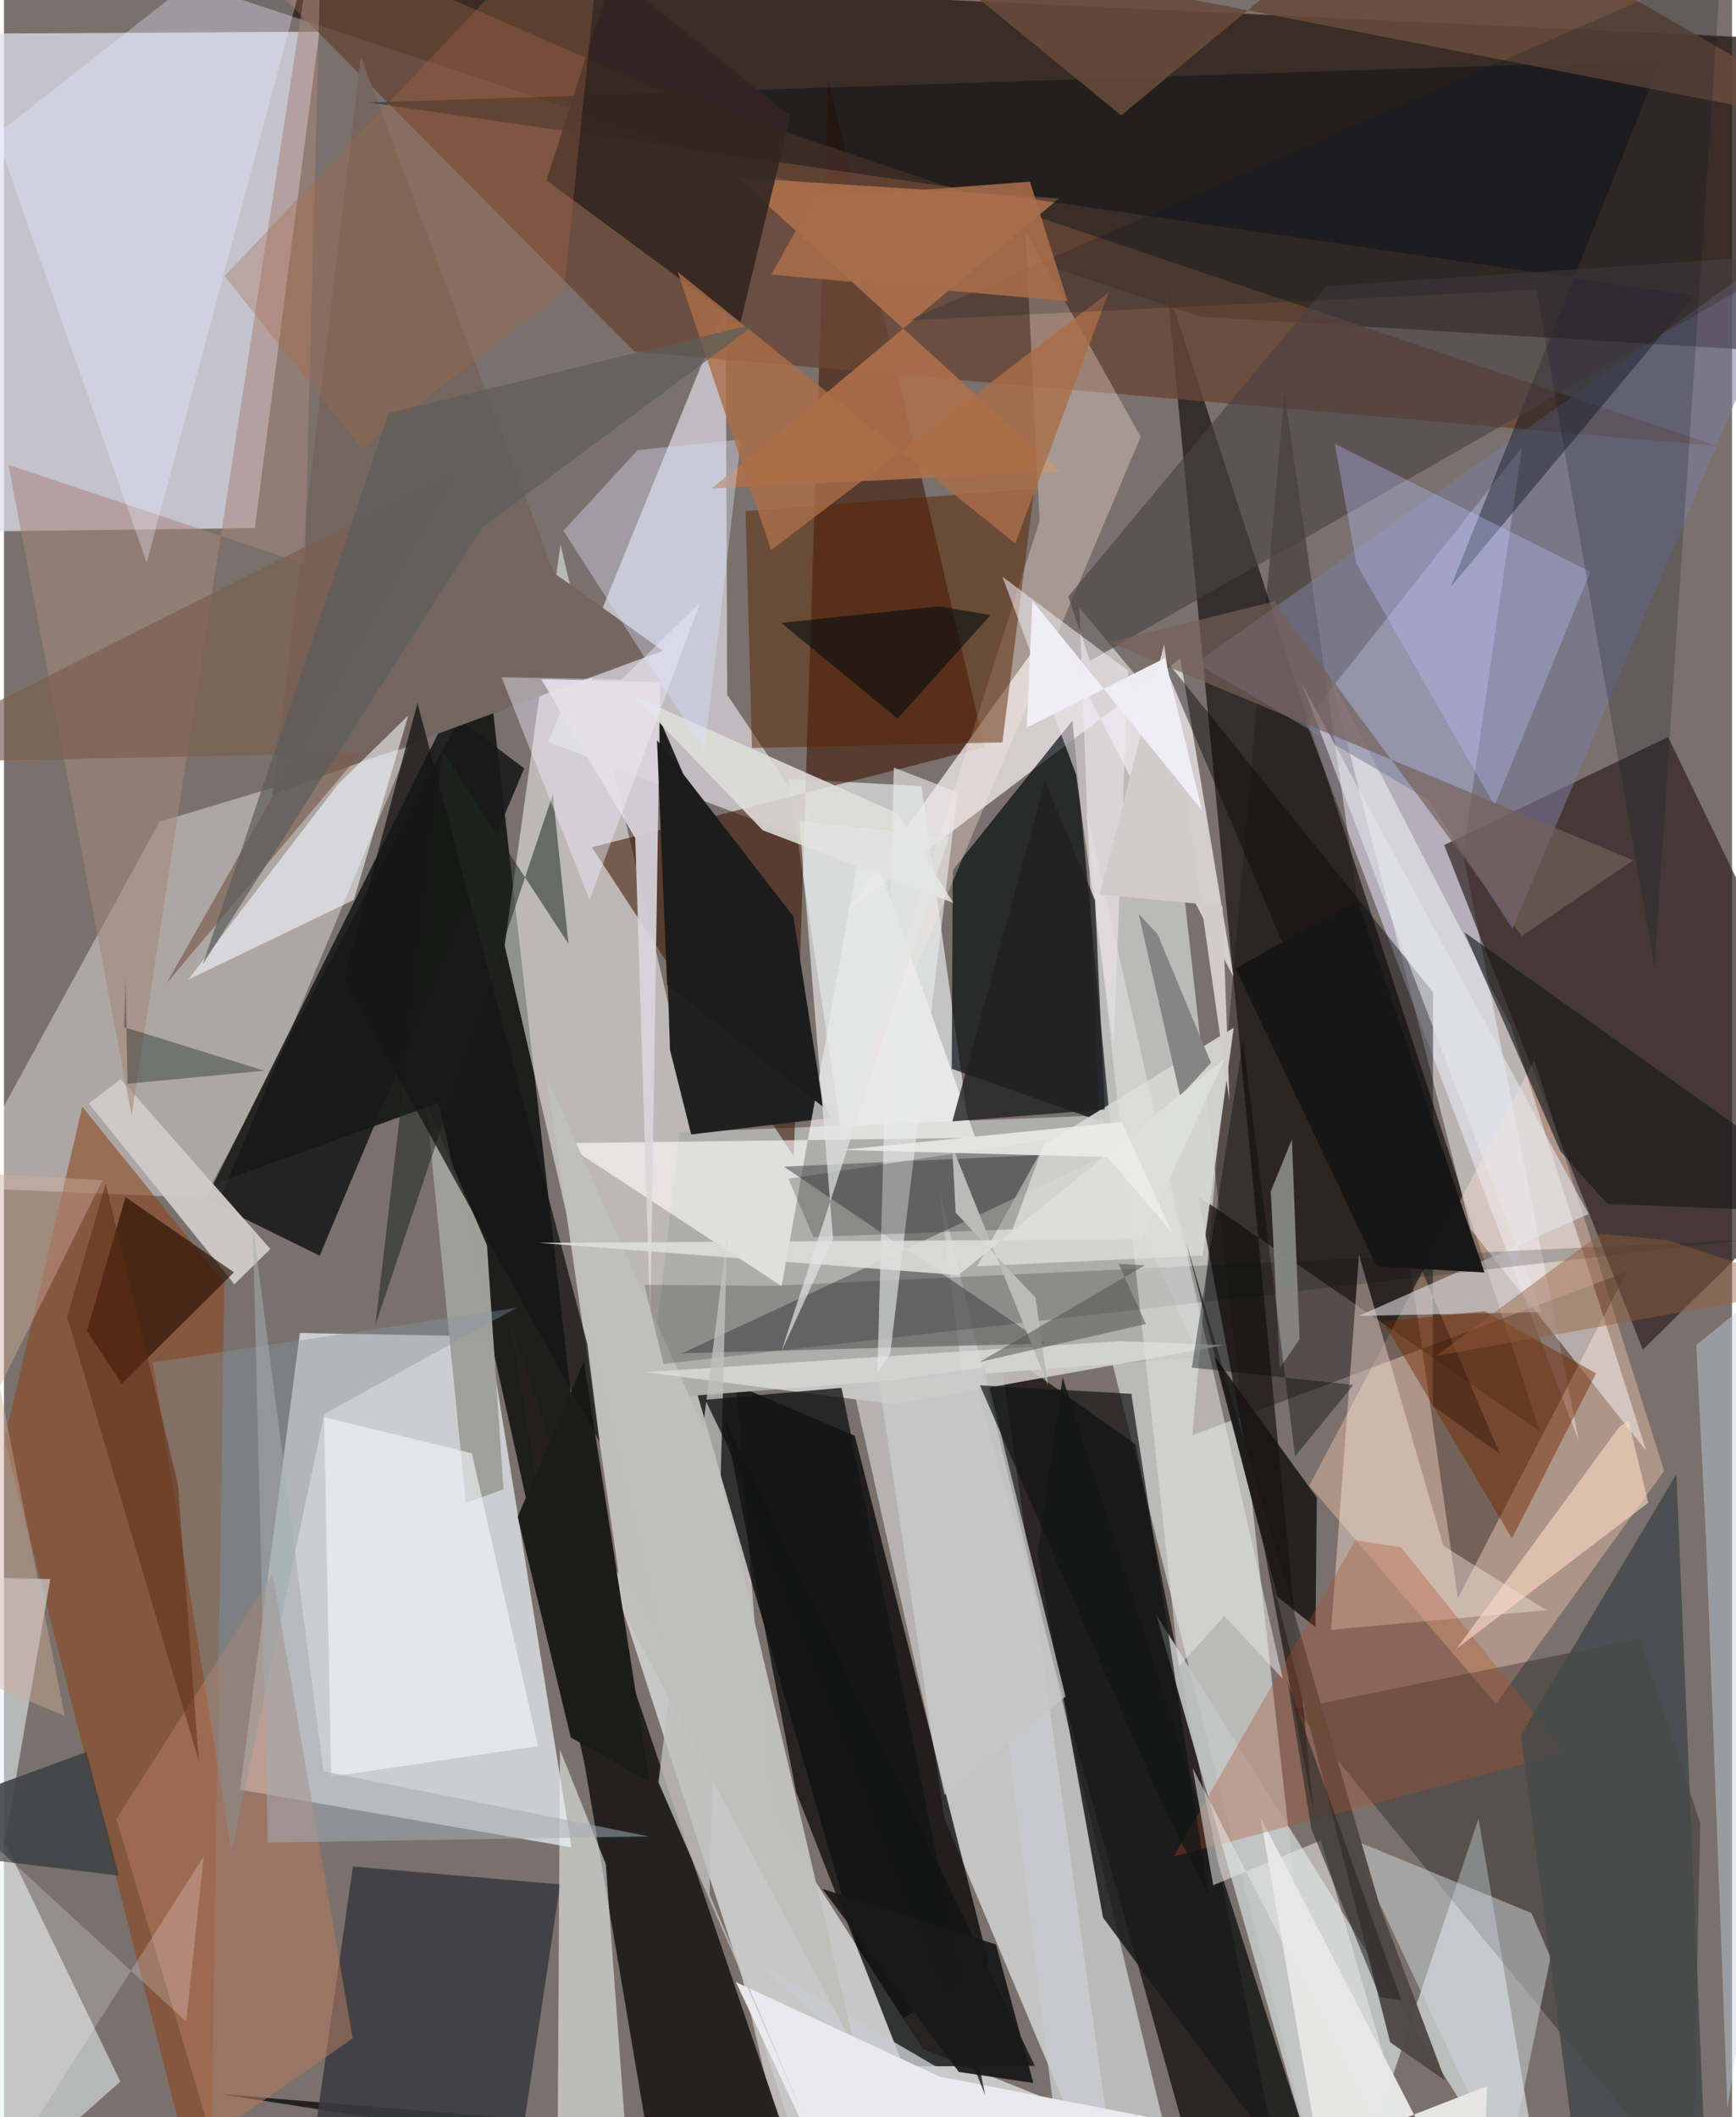 <svg xmlns="http://www.w3.org/2000/svg" width="228" height="278" viewBox="0 0 836 1024"><path fill="#7a716d" d="M0 0h836v1024H0z"/><path fill="#271b15" fill-opacity=".788" d="M898 20.581l-3.315 151.66-315.683-19.08L59.208-18.52z"/><path fill="#d9dee1" fill-opacity=".847" d="M114.17 865.606l160.398 27.925-39.898-247.125-91.502-1.701z"/><path fill="#dfe1f1" fill-opacity=".729" d="M-11.848 257.037l133.206-1.587 31.2-240.113L-62 16.54z"/><path fill="#d3d5d6" fill-opacity=".824" d="M454.998 879.747L379.45 376.64l64.404 3.583L542.009 1086z"/><path fill="#d6d8d9" fill-opacity=".702" d="M520.225 293.874l40.682 48.75L643.87 1086 533.981 650.605z"/><path fill="#121313" fill-opacity=".878" d="M100.29 573.105l110.03-39.669 98.94 448.15-75.189-659.93z"/><path fill="#f9fefa" fill-opacity=".51" d="M269.246 263.392l-27.023 193.894L387.064 1086l-38.423-484.635z"/><path fill="#292320" fill-opacity=".851" d="M562.639 138.62l180.294 553.632-165.131-113.684L633.39 875.69z"/><path fill="#000102" fill-opacity=".733" d="M411.635 694.428l-80.309-34.272 93.333 322.6 51.914-32.64z"/><path fill="#e5e7ff" fill-opacity=".537" d="M629.786 348.745L734.38 216.41l-28.488 196.673 56.033 284.115z"/><path fill="#000002" fill-opacity=".659" d="M547.303 698.464l-86.038-60.776 113.713 407.18 49.07 41.132z"/><path fill="#c7c7c7" fill-opacity=".992" d="M389.606 1056.676L290.095 750l154.348 240.95L680.604 1086z"/><path fill="#302323" fill-opacity=".71" d="M805.105 356.481l-108.36 52.227 96.074 244.104L898 549.254z"/><path fill="#c4c6c6" fill-opacity=".898" d="M557.42 780.929L644.515 1086l68.838-206.378L748.13 1086z"/><path fill="#adadaa" d="M526.401 539.64l51.717 116.864-266.255 20.159 15.07-129.053z"/><path fill="#dad8df" fill-opacity=".722" d="M263.283 358.876l85.868-211.239.738 188.39 50.2 74.623z"/><path fill="#fffffc" fill-opacity=".38" d="M104.644 579.741l-126.185-5.34 96.767-176.907 120.787-36.35z"/><path fill="#3b1200" fill-opacity=".553" d="M284.414 409.784l97.698 149.602 16.657-520.801 75.725 322.853z"/><path fill="#222120" fill-opacity=".98" d="M385.974 1056.445L244.32 637.458l66.532 392.522-206.034-17.132z"/><path fill="#ede8eb" fill-opacity=".765" d="M569.07 318.402l-161.595 122.6 99.447-139.02 87.951 170.685z"/><path fill="#010609" fill-opacity=".667" d="M535.211 544.064l-76.703-27.122.508-96.143 57.878-72.34z"/><path fill="#684635" fill-opacity=".816" d="M314.657 42.404l514.362 173.374-523.796-45.635L74.946-62z"/><path fill="#ffd1b3" fill-opacity=".38" d="M803.15 711.468l-81.37 112.613-90.338-105.5 108.904-205.87z"/><path fill="#8b461f" fill-opacity=".58" d="M.27 696.274L99.637 1086l6.968-465.619-68.703-85.07z"/><path fill="#202021" fill-opacity=".992" d="M322.212 507.797L332.47 548.7l67.454-8.043-83.231-194.06z"/><path fill="#030003" fill-opacity=".286" d="M816.787 1061.216l3.833-179.38-29.3-89.24-166.569 33.808z"/><path fill="#edf7fb" fill-opacity=".525" d="M-62 761.82l118.319 244.987L-33.143 1086l55.551-322.238z"/><path fill="#231a15" fill-opacity=".408" d="M785.074 615.137l-81.669 157.864-83.898-582.943-44.597 504.1z"/><path fill="#393b40" fill-opacity=".859" d="M269.081 911.4L242.789 1086H142.675l26.119-183.216z"/><path fill="#181818" fill-opacity=".875" d="M215.28 344.224L97.614 580.191l55.128 27.164 98.935-235.718z"/><path fill="#131414" fill-opacity=".824" d="M435.202 999.43l63.52-.2-150.1-313.116 34.572 180.536z"/><path fill="#eef4f2" fill-opacity=".569" d="M267.577 1086l33.399-50.64-9.808-133.719-22.187-55.372z"/><path fill="#c9cacb" fill-opacity=".816" d="M364.065 948.837l207.082 120.844-118.824-495.65L516.006 1086z"/><path fill="#faf9fa" fill-opacity=".49" d="M794.487 701.775l-65.302-205.16-87.587-169.561 67.988 267.507z"/><path fill="#fff" fill-opacity=".612" d="M270.732 552.914l199.218-2.566-53.747-151.283-39.986 222.983z"/><path fill="#af704b" fill-opacity=".882" d="M510.45 95.943L354.825 85.922l156.09 142.047-168.536 8.326z"/><path fill="#545455" fill-opacity=".592" d="M328.085 654.533l175.503-4.763-126.256-85.484 159.849-7.274z"/><path fill="#7c7d9c" fill-opacity=".545" d="M576.75 320.644l295.676-209.21-142.671 337.733-40.662-62.342z"/><path fill="#d6d7d4" fill-opacity=".918" d="M579.916 607.232l15.009-110.163-91.385 56.352-32.778 59.04z"/><path fill="#746760" fill-opacity=".996" d="M129.899 384.386l188.858-69.62-52.78-37.745-93.3-249.444z"/><path fill="#01090f" fill-opacity=".384" d="M699.957 283.768l117.82-140.863-641.113-93.327L801.526 29.2z"/><path fill="#d9d6da" fill-opacity=".906" d="M259.922 328.468l45.498 76.903 7.255 233.388 4.793-308.694z"/><path fill="#ffeddc" fill-opacity=".322" d="M494.159 111.59l6.831 140.357-96.297 302.83 145.236-343.505z"/><path fill="#1c1c1b" fill-opacity=".988" d="M248.542 733.626l25.667 106.745 38.207 21.474-31.885-203.263z"/><path fill="#5a2400" fill-opacity=".49" d="M498.462 236.333l-15.451 122.744-121.14 2.683-3.118-114.561z"/><path fill="#9f9f99" fill-opacity=".992" d="M241.643 720.352l-7.974-118.032-29.357-68.39 19.14 192.978z"/><path fill="#ffe8e0" fill-opacity=".408" d="M655.52 606.893l40.816 140.78 49.817 31.09-104.146 9.541z"/><path fill="#bfbfbb" fill-opacity=".988" d="M262.53 520.988l81.313 181.533 67.993 288.385L300.22 780.787z"/><path fill="#cfd5d9" fill-opacity=".506" d="M650.63 888.99l88.357 36.281 9.198 21.444-21.187 104.978z"/><path fill="#e6e6e5" fill-opacity=".984" d="M717.513 1008.952l-81.479 31.773-28.177-161.838L714.839 1086z"/><path fill="#b1785e" fill-opacity=".573" d="M129.969 761.213l-75.583 118.53 45.941 153.691 68.391-47.522z"/><path fill="#191a1a" fill-opacity=".859" d="M512.135 666.045l-12.053 85.811 31.626 175.613 112.799 152.309z"/><path fill="#4e4743" fill-opacity=".945" d="M670.626 987.8l26.625 18.495-31.61-84.351-93.748-321.078z"/><path fill="#cfccc5" fill-opacity=".961" d="M56.456 521.914l-15.397 11.805 70.403 87.438 17.41-17.078z"/><path fill="#f6f9fe" fill-opacity=".569" d="M89.15 473.809l72.422-94.474 34.05-33.307-26.335 89.21z"/><path fill="#141414" fill-opacity=".835" d="M585.499 655.904l49.638 68.432-.648 62.623L616 772.311z"/><path fill="#2a0f01" fill-opacity=".651" d="M56.977 669.258l54.277-53.891-52.455-36.413L40.19 643.73z"/><path fill="#070b0c" fill-opacity=".451" d="M691.343 479.879l-.076 200.144 32.343 23.063L558.6 314.967z"/><path fill="#deded9" fill-opacity=".878" d="M459.34 436.736l-92.285-35.17-62.165-64.753 127.586 56.64z"/><path fill="#4a4143" fill-opacity=".612" d="M514.881 288.533l10.488 31.171 344.744-196.85-230.439 15.55z"/><path fill="#322621" fill-opacity=".91" d="M380.482 56.087l-86.066-68.682-31.946 99.842 93.71 69.165z"/><path fill="#dcddda" fill-opacity=".784" d="M590.346 650.606l-50.623-1.97-229.712 15.03 120.93 15.606z"/><path fill="#674b3a" fill-opacity=".875" d="M682.273-62L540.498 55.827 439.926-26.468 898 62.662z"/><path fill="#c3d5e0" fill-opacity=".439" d="M823.436 744.87l10.336 275.2L898 586.06l-79.305 64.512z"/><path fill="#bdc7ff" fill-opacity=".325" d="M643.815 214.61l10.396 57.885 66.952 117.117 46.257-113.049z"/><path fill="#f2f6f8" fill-opacity=".627" d="M226.35 702.883l-71.476-17.458 3.412 173.896L258.4 844.54z"/><path fill="#e4e7eb" fill-opacity=".573" d="M655.447 636.45l111.158-49.28-138.803-256.708 116.205 304.112z"/><path fill="#a95128" fill-opacity=".325" d="M675.907 748.451l-22.127-3.487-87.906 153.007 189.69-50.171z"/><path fill="#a78577" fill-opacity=".553" d="M61.756 539.53L154.348-62l-8.885 334.785-143.25-47.897z"/><path fill="#0c1211" fill-opacity=".204" d="M309.857 621.435l61.965.485 470.032-22.169-522.759 59.927z"/><path fill="#16191a" fill-opacity=".643" d="M706.493 450.886l46.547 105.961 22.577 25.416L898 587.168z"/><path fill="#888884" fill-opacity=".929" d="M626.763 647.733l-3.668-96.665-10.243 25.157 4.29 85.61z"/><path fill="#7b5d50" fill-opacity=".675" d="M219.776 227.137L-62 368.989l234.674-4.796-94.21 111.655z"/><path fill="#f1eaef" fill-opacity=".561" d="M483.01 278.91l35.666 95.72 18.143 131.078 7.012-181.299z"/><path fill="#484a4b" fill-opacity=".894" d="M809.06 712.98l-75.17 126.156L765.877 1086h58.862z"/><path fill="#eaeaed" fill-opacity=".98" d="M452.725 1004.392l-98.614-45.71L413.941 1086l139.938-61.995z"/><path fill="#712800" fill-opacity=".459" d="M729.546 744.094l-62.354-104.837 49.108-5.1 53.893 30.082z"/><path fill="#1c281d" fill-opacity=".537" d="M179.635 641.221l32.468-277.987 60.98 93.214-7.541-72.319z"/><path fill="#dbe3fd" fill-opacity=".38" d="M356.58 212.518l-50.048 5.222-35.875 38.937 68.252 106.491z"/><path fill="#eaedfd" fill-opacity=".325" d="M-36.497 90.85l1.31-115.057L69.072 272.14 158.249-62z"/><path fill="#c7c7c6" fill-opacity=".765" d="M474.356 661.282l-63.685 8.934 44.334 197.812 58.547-47.494z"/><path fill="#404245" fill-opacity=".886" d="M-43.465 877.867l83.32-30.457 15.784 59.748-84.658-10.244z"/><path fill="#e9eaea" fill-opacity=".627" d="M428.761 654.712l-6.223 9.21 7.95-292.694 30.866 11.964z"/><path fill="#aa6e49" fill-opacity=".804" d="M325.953 131.534l163.283 131.329 45.166-121.378L371.123 266.12z"/><path fill="#858585" d="M558.125 451.909l25.823 62.086-14.919 16.219-20.041-88.133z"/><path fill="#0d1524" fill-opacity=".216" d="M830.69-16.811L798.46 467.73l-57.07-327.632-303.841 14.865z"/><path fill="#e0e0e0" fill-opacity=".573" d="M618.643 811.993l-28.263-30.377-22.031 24.398-45.103-415.495z"/><path fill="#1d1d1e" fill-opacity=".996" d="M381.871 443.187l-65.942-85.214 4.894 118.34 75.528 59.093z"/><path fill="#ffdac8" fill-opacity=".6" d="M781.473 690.115l-78.71 107.268 92.705-70.553-9.577-39.646z"/><path fill="#bfbfbc" fill-opacity=".796" d="M316.61 861.995l33.23-264.32-8.5 318.553 45.57 107.561z"/><path fill="#131414" fill-opacity=".706" d="M582.808 916.779l-21.19-41.346-89.475-205.41 73.24 4.115z"/><path fill="#e6e8e7" fill-opacity=".553" d="M575.024 855.077l9.986 56.754 52.117-21.719L694.088 1086z"/><path fill="#84959d" fill-opacity=".388" d="M248.012 632.522l-176.078 26.45 38.196 236.743 44.844-211.813z"/><path fill="#212122" fill-opacity=".808" d="M458.805 542.376l44.791-164.35 24.256 57.44 4.698 101.133z"/><path fill="#a56846" fill-opacity=".322" d="M270.907 140.693L291.726-62 106.74 133.537l66.398 83.267z"/><path fill="#161616" fill-opacity=".765" d="M164.557 473.64l123.605 223.807-5.999-47.614-82.115-309.762z"/><path fill="#1b1b1b" fill-opacity=".239" d="M379.493 570.1l124.317-18.802-15.837 43.28-96.41 3.716z"/><path fill="#00080b" fill-opacity=".388" d="M599.426 503.03l25.204 201.298 28.191-34.498-78.178-8.367z"/><path fill="#252929" fill-opacity=".596" d="M675.934 967.284l-54.94-153.721 11.48 70.964 33.256 81.464z"/><path fill="#f0eeff" fill-opacity=".424" d="M283.299 435.247l53.533-143.78-38.079 37.167-58.028-1.054z"/><path fill="#171717" fill-opacity=".992" d="M664.08 612.496l-68.218-144.102 58.946-33.079 61.417 180.15z"/><path fill="#081814" fill-opacity=".353" d="M58.164 496.785l67.81 21.08-66.175 6.288-.99-51.282z"/><path fill="#babbb8" d="M499.053 627.705l5.977 42.19-46.307-115.434 1.69 32.062z"/><path fill="#dfe0dc" fill-opacity=".871" d="M258.761 601.129l291.526-1.724 40.45-87.553-128.992 104.876z"/><path fill="#010d0e" fill-opacity=".584" d="M477.24 297.51l-24.915-4.265-76.328 8.02 56.332 46.328z"/><path fill="#e2e3e3" fill-opacity=".698" d="M376.074 653.708l25.047-54.557-16.335-202.069 72.4 7.808z"/><path fill="#955d3c" fill-opacity=".443" d="M804.85 599.809l-32.553-3.083-79.53 59.084L875.5 623.177z"/><path fill="#a3aeb3" fill-opacity=".525" d="M311.94 888.217l-157.376-31.481-34.188-264.223 7.303 298.683z"/><path fill="#fffdf7" fill-opacity=".212" d="M-21.32 1083.494L-62 839.933 88.154 977.726l8.522-79.99z"/><path fill="#ecedea" fill-opacity=".859" d="M405.463 556.168l128.447 3.463 31.264 36.692-24.472-53.677z"/><path fill="#74605a" fill-opacity=".675" d="M614.509 290.907l-79.83 19.736 253.523 105.453-53.91 36.581z"/><path fill="#141515" fill-opacity=".792" d="M349.996 699.2l-10.754-22.183 65.937-5.773 69.524 342.187z"/><path fill="#a96e49" fill-opacity=".878" d="M391.866 95.721l-20.61 37.107L514.55 145.69l-18.192-57.838z"/><path fill="#d2cacb" d="M592.85 532.545l-3.362-94.364-59.387-5.488 31.156-121.052z"/><path fill="#5b5d5a" fill-opacity=".698" d="M364.1 156.452l-177.964 43.384L96.2 466.34l135.259-211.369z"/><path fill="#d0ac99" fill-opacity=".435" d="M-22.563 566.88l51.957 263.124L-62 791.315l109.692-220.46z"/><path fill="#602e15" fill-opacity=".541" d="M49.236 572.448l-18.66 64.531 63.7 214.673-10.15-133.78z"/><path fill="#535352" fill-opacity=".545" d="M539.21 611.255l13.21 29.108-80.438 18.371 79.922-46.76z"/><path fill="#eeeef4" fill-opacity=".976" d="M497.492 290.529l82.098 101.436-17.917-73.69-66.871 33.617z"/><path fill="#181818" fill-opacity=".925" d="M461.969 1002.121l36.01 5.35-18.074-66.989-83.953-26.88z"/></svg>
